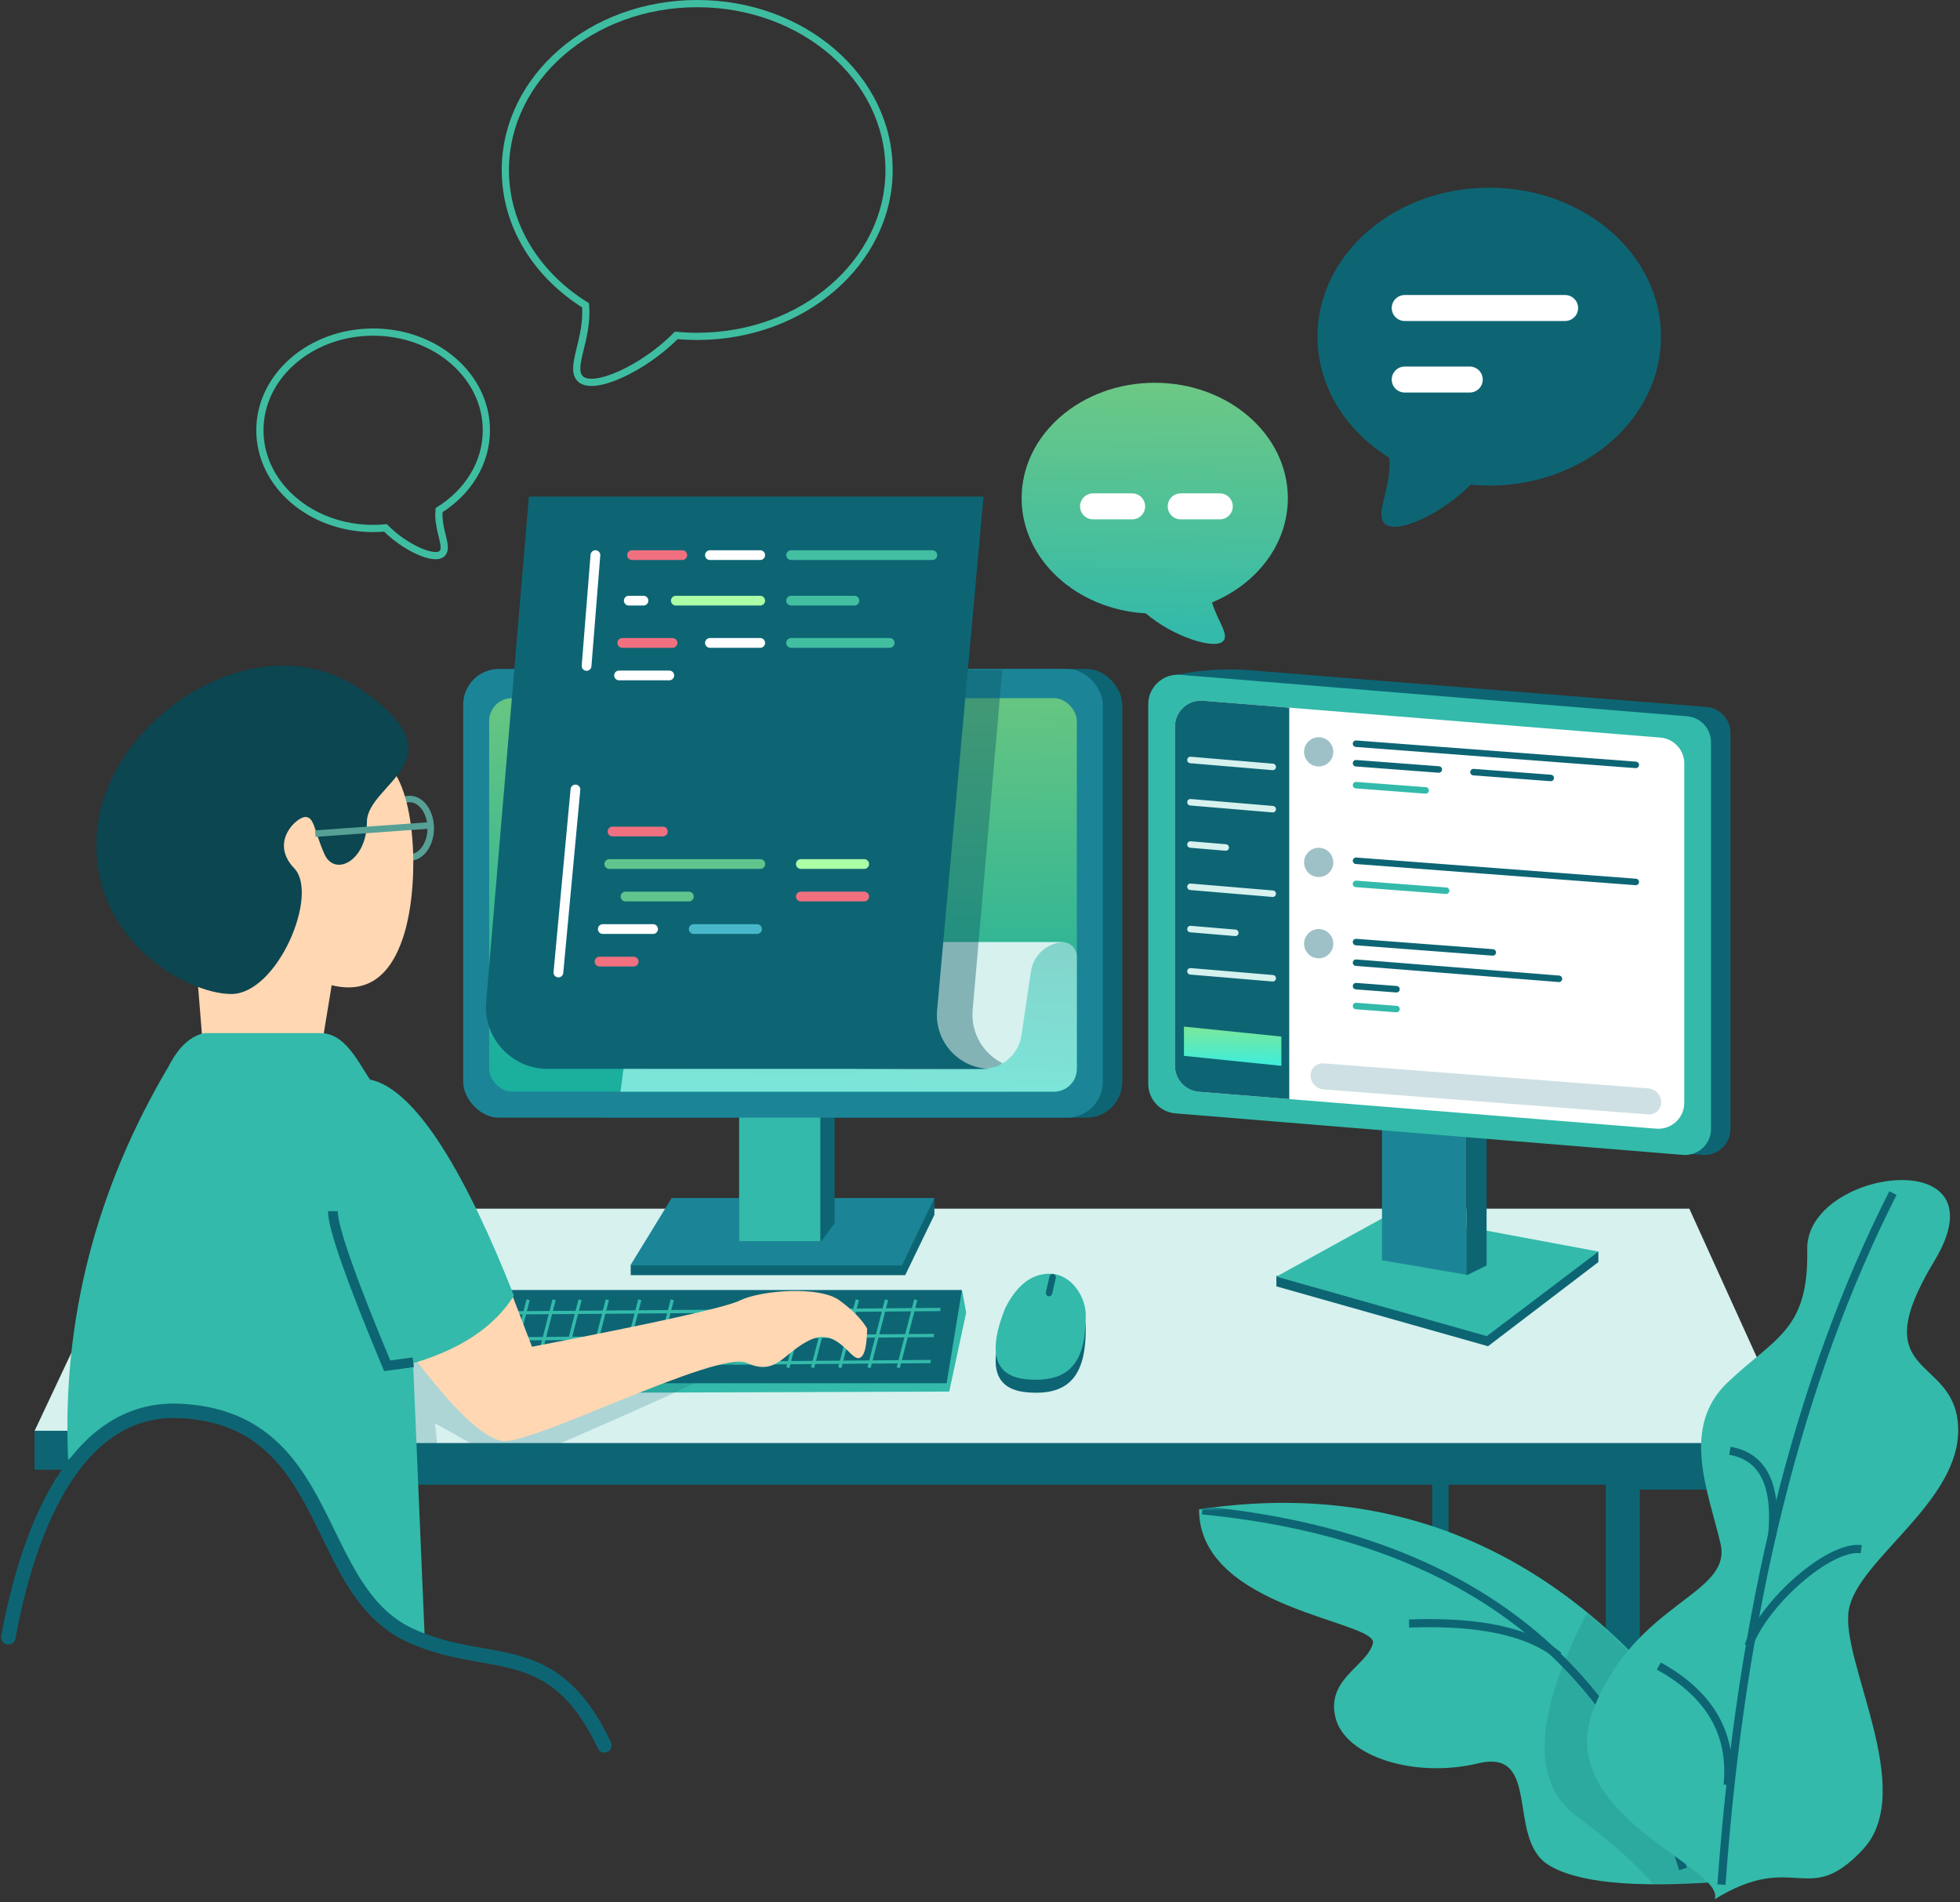 <?xml version="1.0" encoding="UTF-8"?>
<svg width="543px" height="527px" viewBox="0 0 543 527" version="1.1" xmlns="http://www.w3.org/2000/svg" xmlns:xlink="http://www.w3.org/1999/xlink">
    <rect x="0" y="0" width="543" height="527" fill="#333333" stroke="none"/>
    <!-- Generator: sketchtool 49 (51002) - http://www.bohemiancoding.com/sketch -->
    <title>C191F6E4-1807-4882-8FE7-745B87042357@3x</title>
    <desc>Created with sketchtool.</desc>
    <defs>
        <linearGradient x1="51.402%" y1="-28.175%" x2="53.153%" y2="92.811%" id="linearGradient-1">
            <stop stop-color="#7ECC79" offset="0%"></stop>
            <stop stop-color="#1BAF9D" offset="100%"></stop>
        </linearGradient>
        <linearGradient x1="65.41%" y1="0%" x2="56.416%" y2="100%" id="linearGradient-2">
            <stop stop-color="#83D4CB" offset="0%"></stop>
            <stop stop-color="#7CE5D9" offset="100%"></stop>
        </linearGradient>
        <linearGradient x1="52.075%" y1="-28.175%" x2="48.15%" y2="92.933%" id="linearGradient-3">
            <stop stop-color="#8CE686" offset="0%"></stop>
            <stop stop-color="#41EDD9" offset="100%"></stop>
        </linearGradient>
        <linearGradient x1="51.402%" y1="-28.175%" x2="48.751%" y2="92.933%" id="linearGradient-4">
            <stop stop-color="#7ECC79" offset="0%"></stop>
            <stop stop-color="#33BAAA" offset="100%"></stop>
        </linearGradient>
        <path d="M132.606,55.711 C96.715,12.157 52.573,-5.697 0.18,2.149 C0.18,29.98 49.986,33.048 48.354,39.285 C46.722,45.522 35.294,49.174 37.993,59.899 C40.692,70.624 59.866,76.752 77.509,72.518 C95.153,68.283 85.266,93.294 96.925,100.615 C104.698,105.495 120.312,107.077 143.766,105.36 L132.606,55.711 Z" id="path-5"></path>
    </defs>
    <g id="Messaging" stroke="none" stroke-width="1" fill="none" fill-rule="evenodd">
        <g transform="translate(-793, -2798)" id="Integration">
            <g transform="translate(0, 2672)">
                <g id="Development" transform="translate(795, 127)">
                    <path d="M7.57,395.173 L7.57,406.16 L17.229,406.16 C27.726,393.712 32.975,387.488 32.975,387.488 C32.975,387.488 45.295,387.488 69.935,387.488 L93.824,410.325 L394.782,410.325 L394.782,461.19 L399.311,459.031 L399.311,410.325 L442.874,410.325 L442.874,495.915 L452.282,488.484 L452.282,411.684 L494.742,411.684 L494.742,394.568 L32.975,377.841 L7.57,395.173 Z" id="Path-22" fill="#0D6574"></path>
                    <g id="Group-9" transform="translate(7.598, 183.419)">
                        <path d="M487.908,215.354 L458.417,150.435 L28.958,150.435 L0,211.96 L18.359,211.96 C27.618,207.741 34.026,205.632 37.584,205.632 C45.919,205.632 56.534,208.873 69.429,215.354 L487.908,215.354 Z" id="Path-8" fill="#D6F1EE"></path>
                        <polygon id="Path-21" fill="#0D6574" points="433.219 162.32 344.018 169.054 344.018 171.955 402.642 188.538 433.219 165.222"></polygon>
                        <polygon id="Path-21-Copy" fill="#33BAAA" points="376.009 151.634 344.018 169.253 402.304 185.739 433.245 162.308"></polygon>
                        <polygon id="Path-16" fill="#0D6574" points="249.268 147.426 165.128 166.2 165.128 168.856 241.177 168.856 249.268 152.131"></polygon>
                        <polygon id="Path-16-Copy" fill="#1B8597" points="176.467 147.497 165.035 166.153 240.277 166.153 249.253 147.497"></polygon>
                        <rect id="Rectangle-10-Copy" fill="#0D6574" x="148.41" y="0.901" width="152.907" height="124.312" rx="9.9"></rect>
                        <polygon id="Rectangle-12" fill="#0D6574" points="195.181 116.204 221.614 116.94 221.614 154.463 217.96 159.443 195.181 159.443"></polygon>
                        <rect id="Rectangle-12-Copy" fill="#33BAAA" x="195.181" y="116.204" width="22.486" height="43.239"></rect>
                        <rect id="Rectangle-10-Copy-2" fill="#1B8597" x="118.728" y="0.901" width="177.192" height="124.312" rx="9.9"></rect>
                        <rect id="Rectangle-10" fill="url(#linearGradient-1)" x="125.923" y="9.008" width="162.801" height="108.998" rx="6.3"></rect>
                        <path d="M173.242,76.573 L284.724,76.573 C286.933,76.573 288.724,78.364 288.724,80.573 L288.724,111.706 C288.724,115.185 285.903,118.006 282.424,118.006 L162.306,118.006 L166.995,82.058 C167.405,78.92 170.078,76.573 173.242,76.573 Z" id="Rectangle-10-Copy-3" fill="url(#linearGradient-2)"></path>
                        <polygon id="Path-9" fill="#33BAAA" points="138.163 201.501 253.375 201.094 258.066 179.245 256.995 173.277 120.527 175.658"></polygon>
                        <polygon id="Path-9-Copy" fill="#0D6574" points="136.364 198.799 252.664 198.799 256.9 172.955 118.728 172.955"></polygon>
                        <path d="M123.225,179.367 L250.936,178.36" id="Path-11" stroke="#33BAAA" stroke-width="0.9"></path>
                        <path d="M121.426,186.574 L249.137,185.567" id="Path-11-Copy" stroke="#33BAAA" stroke-width="0.9"></path>
                        <path d="M120.527,193.78 L248.238,192.773" id="Path-11-Copy-2" stroke="#33BAAA" stroke-width="0.9"></path>
                        <path d="M244.106,175.658 L239.254,194.482" id="Path-12" stroke="#33BAAA" stroke-width="0.9"></path>
                        <path d="M236.011,175.658 L231.159,194.482" id="Path-12-Copy" stroke="#33BAAA" stroke-width="0.9"></path>
                        <path d="M227.916,175.658 L223.064,194.482" id="Path-12-Copy-2" stroke="#33BAAA" stroke-width="0.9"></path>
                        <path d="M220.366,175.658 L215.514,194.482" id="Path-12-Copy-3" stroke="#33BAAA" stroke-width="0.9"></path>
                        <path d="M213.525,175.658 L208.673,194.482" id="Path-12-Copy-4" stroke="#33BAAA" stroke-width="0.9"></path>
                        <path d="M158.658,175.658 L153.806,194.482" id="Path-12-Copy-5" stroke="#33BAAA" stroke-width="0.9"></path>
                        <path d="M167.653,175.658 L162.801,194.482" id="Path-12-Copy-10" stroke="#33BAAA" stroke-width="0.9"></path>
                        <path d="M176.647,175.658 L171.795,194.482" id="Path-12-Copy-11" stroke="#33BAAA" stroke-width="0.9"></path>
                        <path d="M151.108,175.658 L146.256,194.482" id="Path-12-Copy-6" stroke="#33BAAA" stroke-width="0.9"></path>
                        <path d="M143.912,175.658 L139.06,194.482" id="Path-12-Copy-7" stroke="#33BAAA" stroke-width="0.9"></path>
                        <path d="M136.717,175.658 L131.865,194.482" id="Path-12-Copy-8" stroke="#33BAAA" stroke-width="0.9"></path>
                        <path d="M129.521,175.658 L124.669,194.482" id="Path-12-Copy-9" stroke="#33BAAA" stroke-width="0.9"></path>
                        <g id="Group-11" transform="translate(8.391, 0)">
                            <ellipse id="Oval-4" stroke="#56A096" stroke-width="1.8" cx="95.495" cy="45.04" rx="5.846" ry="8.107"></ellipse>
                            <path d="M36.194,80.297 L39.063,115.859 L69.137,117.584 L73.896,88.525 C83.336,90.842 89.911,86.492 93.623,75.472 C99.19,58.944 96.908,25.648 85.016,25.648 C77.087,25.648 63.441,27.461 44.075,31.087 L36.194,80.297 Z" id="Path-3" fill="#FFD7B3"></path>
                            <path d="M66.587,41.918 C64.219,41.918 56.567,48.869 63.531,56.136 C70.496,63.403 58.871,90.957 46.083,90.957 C33.294,90.957 5.399,74.891 9.02,44.537 C12.641,14.183 53.467,-12.924 81.996,6.604 C110.524,26.132 83.661,32.525 83.661,43.301 C83.661,54.076 74.736,58.662 71.866,52.141 C68.995,45.62 69.131,41.918 66.587,41.918 Z" id="Path-2" fill="#0B4651"></path>
                            <path d="M69.375,46.523 L101.391,44.224" id="Path-4" stroke="#56A096" stroke-width="1.8"></path>
                            <path d="M104.262,226.193 L102.532,209.913 L123.197,221.454 C169.132,201.879 192.326,190.886 192.777,188.476 C193.228,186.066 170.501,189.895 124.594,199.964 L93.239,183.151 L87.486,195.581 L96.365,226.193 L104.262,226.193 Z" id="Path-30" fill="#0D6574" opacity="0.2"></path>
                            <path d="M123.364,172.955 L129.394,188.681 C163.808,182.064 183.015,177.788 187.015,175.855 C193.015,172.955 209.156,171.804 214.615,175.855 C218.254,178.556 220.795,181.148 222.237,183.629 C222.175,189.101 221.346,191.838 219.749,191.838 C217.355,191.838 213.751,183.255 206.314,186.858 C198.877,190.462 197.183,196.853 188.926,193.178 C180.67,189.503 128.845,216.249 120.99,214.775 C115.753,213.792 107.705,206.146 96.845,191.838 L123.364,172.955 Z" id="Path-6" fill="#FFD7B3"></path>
                            <path d="M28.764,110.93 C31.447,105.682 34.73,102.636 38.613,101.791 C55.35,101.791 64.161,101.791 70.803,101.791 C77.445,101.791 80.957,109.292 84.514,114.671 C97.466,117.291 111.506,141.826 124.388,174.517 C119.033,183.096 109.72,189.344 96.447,193.263 L99.682,269.425 C89.094,270.582 79.467,260.666 70.803,239.676 C57.807,208.192 28.764,196.501 0.89,219.996 C-0.856,181.604 8.435,145.249 28.764,110.93 Z" id="Path-5" fill="#33BAAA"></path>
                            <path d="M96.503,192.972 L89.276,193.96 C79.245,169.968 74.23,155.689 74.23,151.122" id="Path-7" stroke="#0D6574" stroke-width="2.7"></path>
                        </g>
                    </g>
                    <path d="M276.43,365.135 C271.587,377.309 273.524,383.829 282.24,384.693 C295.314,385.99 298.804,378.707 298.804,366.978 C298.804,361.973 294.891,355.474 288.734,355.474 C283.732,355.474 279.631,358.694 276.43,365.135 Z" id="Path-10" fill="#0D6574"></path>
                    <path d="M276.43,361.531 C271.587,373.706 273.524,380.226 282.24,381.09 C295.314,382.387 298.804,375.104 298.804,363.374 C298.804,358.37 294.891,351.87 288.734,351.87 C283.732,351.87 279.631,355.091 276.43,361.531 Z" id="Path-10-Copy" fill="#33BAAA"></path>
                    <rect id="Rectangle-9" fill="#0D6574" transform="translate(289.126, 355.023) rotate(13) translate(-289.126, -355.023) " x="288.227" y="351.87" width="1.799" height="6.306" rx="0.899"></rect>
                    <path d="M268.728,295.008 L269.911,295.051 C275.409,295.25 280.178,291.285 280.986,285.844 L283.616,268.124 C284.309,263.459 288.314,260.005 293.03,260.005 L253.47,260.005 L251.427,289.598 L268.728,295.008 Z" id="Path-13" fill="#D6F1EE"></path>
                    <path d="M275.669,184.564 L267.464,278.818 C266.913,285.142 270.365,290.891 275.717,293.556 C274.589,294.516 272.674,294.852 270.597,295.119 C269.212,295.297 257.753,295.297 236.22,295.119 C228.415,295.119 221.603,289.825 219.665,282.253 L194.664,184.564 L275.669,184.564 Z" id="Rectangle-11-Copy" fill="#0C5663" opacity="0.4"></path>
                    <path d="M144.532,136.577 L270.468,136.577 L257.62,278.848 C256.878,287.059 262.934,294.317 271.146,295.059 C271.592,295.099 272.04,295.119 272.489,295.119 L149.72,295.119 C140.276,295.119 132.62,287.464 132.62,278.019 C132.62,277.538 132.64,277.057 132.681,276.577 L144.532,136.577 Z" id="Rectangle-11" fill="#0D6574"></path>
                    <path d="M162.954,152.791 L160.505,183.487" id="Path-14" stroke="#FFFFFF" stroke-width="2.7" stroke-linecap="round" stroke-linejoin="round"></path>
                    <path d="M157.421,217.713 L152.7,268.422" id="Path-14-Copy" stroke="#FFFFFF" stroke-width="2.7" stroke-linecap="round" stroke-linejoin="round"></path>
                    <path d="M173.097,152.791 L187.021,152.791" id="Path-15" stroke="#F0707F" stroke-width="2.7" stroke-linecap="round" stroke-linejoin="round"></path>
                    <path d="M172.197,165.403 L176.27,165.403" id="Path-15-Copy-3" stroke="#FFFFFF" stroke-width="2.7" stroke-linecap="round" stroke-linejoin="round"></path>
                    <path d="M194.684,152.791 L208.608,152.791" id="Path-15-Copy" stroke="#FFFFFF" stroke-width="2.7" stroke-linecap="round" stroke-linejoin="round"></path>
                    <path d="M185.235,165.403 L208.608,165.403" id="Path-15-Copy-4" stroke="#ABFFA6" stroke-width="2.7" stroke-linecap="round" stroke-linejoin="round"></path>
                    <path d="M217.17,152.791 L256.299,152.791" id="Path-15-Copy-2" stroke="#42BEA0" stroke-width="2.7" stroke-linecap="round" stroke-linejoin="round"></path>
                    <path d="M217.17,165.403 L234.715,165.403" id="Path-15-Copy-5" stroke="#42BEA0" stroke-width="2.7" stroke-linecap="round" stroke-linejoin="round"></path>
                    <path d="M170.399,177.113 L184.323,177.113" id="Path-15-Copy-11" stroke="#F0707F" stroke-width="2.7" stroke-linecap="round" stroke-linejoin="round"></path>
                    <path d="M194.684,177.113 L208.608,177.113" id="Path-15-Copy-10" stroke="#FFFFFF" stroke-width="2.7" stroke-linecap="round" stroke-linejoin="round"></path>
                    <path d="M217.17,177.113 L244.472,177.113" id="Path-15-Copy-9" stroke="#42BEA0" stroke-width="2.7" stroke-linecap="round" stroke-linejoin="round"></path>
                    <path d="M169.499,186.121 L183.423,186.121" id="Path-15-Copy-14" stroke="#FFFFFF" stroke-width="2.7" stroke-linecap="round" stroke-linejoin="round"></path>
                    <path d="M167.7,229.36 L181.625,229.36" id="Path-15-Copy-17" stroke="#F0707F" stroke-width="2.7" stroke-linecap="round" stroke-linejoin="round"></path>
                    <path d="M194.684,186.121 L233.812,186.121" id="Path-15-Copy-12" stroke="#0D6574" stroke-width="2.7" stroke-linecap="round" stroke-linejoin="round"></path>
                    <path d="M166.801,238.368 L208.628,238.368" id="Path-15-Copy-22" stroke="#60C58D" stroke-width="2.7" stroke-linecap="round" stroke-linejoin="round"></path>
                    <path d="M219.868,238.368 L237.413,238.368" id="Path-15-Copy-20" stroke="#ABFFA6" stroke-width="2.7" stroke-linecap="round" stroke-linejoin="round"></path>
                    <path d="M171.298,247.377 L188.843,247.377" id="Path-15-Copy-24" stroke="#60C58D" stroke-width="2.7" stroke-linecap="round" stroke-linejoin="round"></path>
                    <path d="M219.868,247.377 L237.413,247.377" id="Path-15-Copy-23" stroke="#F0707F" stroke-width="2.7" stroke-linecap="round" stroke-linejoin="round"></path>
                    <path d="M165.002,256.385 L178.926,256.385" id="Path-15-Copy-28" stroke="#FFFFFF" stroke-width="2.7" stroke-linecap="round" stroke-linejoin="round"></path>
                    <path d="M190.186,256.385 L207.732,256.385" id="Path-15-Copy-27" stroke="#48B7CA" stroke-width="2.7" stroke-linecap="round" stroke-linejoin="round"></path>
                    <path d="M164.102,265.393 L173.557,265.393" id="Path-15-Copy-31" stroke="#F0707F" stroke-width="2.7" stroke-linecap="round" stroke-linejoin="round"></path>
                    <path d="M189.287,265.393 L206.832,265.393" id="Path-15-Copy-30" stroke="#0D6574" stroke-width="2.7" stroke-linecap="round" stroke-linejoin="round"></path>
                    <path d="M0.315,452.611 C5.479,424.281 18.324,388.531 47.738,389.878 C90.707,391.846 83.989,439.175 111.468,451.969 C133.482,462.219 150.979,451.969 165.461,482.54" id="Path-17" stroke="#0D6574" stroke-width="4" stroke-linecap="round" stroke-linejoin="round"></path>
                    <path d="" id="Path-18" stroke="#979797" stroke-width="0.9"></path>
                    <path d="M320.363,186.78 L321.555,186.49 C329.006,184.679 336.698,184.07 344.341,184.685 L470.79,194.869 C474.531,195.171 477.412,198.294 477.412,202.046 L477.412,311.775 C477.412,315.751 474.189,318.975 470.212,318.975 C470.016,318.975 469.82,318.967 469.625,318.951 L328.056,307.366 C324.346,307.062 321.479,303.981 321.444,300.258 L320.363,186.78 Z" id="Rectangle-13-Copy-2" fill="#0D6574"></path>
                    <polygon id="Rectangle-16" fill="#1B8597" points="380.87 303.227 404.256 303.227 404.256 352.157 380.87 348.14"></polygon>
                    <polygon id="Rectangle-16-Copy" fill="#0D6574" points="409.847 301.664 404.256 300.524 404.256 352.352 409.847 349.588"></polygon>
                    <path d="M324.978,185.946 L465.403,197.438 C469.139,197.743 472.016,200.865 472.016,204.614 L472.016,311.775 C472.016,315.751 468.792,318.975 464.816,318.975 C464.62,318.975 464.424,318.967 464.228,318.951 L323.641,307.446 C319.386,307.098 316.11,303.543 316.11,299.274 L316.11,194.119 C316.11,189.59 319.781,185.919 324.31,185.919 C324.533,185.919 324.756,185.928 324.978,185.946 Z" id="Rectangle-13" fill="#33BAAA"></path>
                    <path d="M331.288,193.123 L457.995,203.339 C461.735,203.64 464.616,206.763 464.616,210.515 L464.616,304.509 C464.616,308.486 461.393,311.709 457.416,311.709 C457.223,311.709 457.03,311.701 456.838,311.686 L330.13,301.47 C326.39,301.169 323.509,298.046 323.509,294.293 L323.509,200.3 C323.509,196.323 326.733,193.1 330.709,193.1 C330.902,193.1 331.095,193.107 331.288,193.123 Z" id="Rectangle-13-Copy" fill="#FFFFFF"></path>
                    <path d="M331.288,193.123 L355.177,195.049 L355.178,303.49 L330.13,301.47 C326.39,301.169 323.509,298.046 323.509,294.293 L323.509,200.3 C323.509,196.323 326.733,193.1 330.709,193.1 C330.902,193.1 331.095,193.107 331.288,193.123 Z" id="Rectangle-13-Copy-3" fill="#0D6574"></path>
                    <polygon id="Rectangle-14" fill="url(#linearGradient-3)" points="326.004 283.409 352.987 286.172 352.987 294.28 326.004 291.516"></polygon>
                    <path d="M327.803,209.543 L350.596,211.463" id="Path-19" stroke="#D6F1EE" stroke-width="1.8" stroke-linecap="round" stroke-linejoin="round"></path>
                    <path d="M327.803,221.253 L350.596,223.173" id="Path-19-Copy" stroke="#D6F1EE" stroke-width="1.8" stroke-linecap="round" stroke-linejoin="round"></path>
                    <path d="M327.803,232.964 L337.576,233.787" id="Path-19-Copy-2" stroke="#D6F1EE" stroke-width="1.8" stroke-linecap="round" stroke-linejoin="round"></path>
                    <path d="M327.803,244.674 L350.596,246.594" id="Path-19-Copy-3" stroke="#D6F1EE" stroke-width="1.8" stroke-linecap="round" stroke-linejoin="round"></path>
                    <path d="M327.803,256.385 L340.229,257.431" id="Path-19-Copy-4" stroke="#D6F1EE" stroke-width="1.8" stroke-linecap="round" stroke-linejoin="round"></path>
                    <path d="M327.803,268.095 L350.596,270.015" id="Path-19-Copy-5" stroke="#D6F1EE" stroke-width="1.8" stroke-linecap="round" stroke-linejoin="round"></path>
                    <ellipse id="Oval-6" fill="#0D6574" opacity="0.4" cx="363.331" cy="207.29" rx="4.048" ry="4.054"></ellipse>
                    <ellipse id="Oval-6-Copy" fill="#0D6574" opacity="0.4" cx="363.331" cy="237.918" rx="4.048" ry="4.054"></ellipse>
                    <ellipse id="Oval-6-Copy-2" fill="#0D6574" opacity="0.4" cx="363.331" cy="260.438" rx="4.048" ry="4.054"></ellipse>
                    <path d="M373.675,205.038 L451.181,210.905" id="Path-20" stroke="#0D6574" stroke-width="1.8" stroke-linecap="round" stroke-linejoin="round"></path>
                    <path d="M373.675,237.468 L451.181,243.335" id="Path-20-Copy-3" stroke="#0D6574" stroke-width="1.8" stroke-linecap="round" stroke-linejoin="round"></path>
                    <path d="M373.675,259.988 L411.566,262.856" id="Path-20-Copy-5" stroke="#0D6574" stroke-width="1.8" stroke-linecap="round" stroke-linejoin="round"></path>
                    <path d="M373.675,243.872 L398.638,245.762" id="Path-20-Copy-4" stroke="#33BAAA" stroke-width="1.8" stroke-linecap="round" stroke-linejoin="round"></path>
                    <path d="M373.675,265.698 L429.892,270.169" id="Path-20-Copy-7" stroke="#0D6574" stroke-width="1.8" stroke-linecap="round" stroke-linejoin="round"></path>
                    <path d="M373.675,272.202 L384.882,273.051" id="Path-20-Copy-8" stroke="#0D6574" stroke-width="1.8" stroke-linecap="round" stroke-linejoin="round"></path>
                    <path d="M373.675,277.706 L384.882,278.555" id="Path-20-Copy-9" stroke="#33BAAA" stroke-width="1.8" stroke-linecap="round" stroke-linejoin="round"></path>
                    <path d="M373.675,216.518 L392.954,217.977" id="Path-20-Copy-2" stroke="#33BAAA" stroke-width="1.8" stroke-linecap="round" stroke-linejoin="round"></path>
                    <path d="M373.675,210.443 L396.604,212.179 M406.213,212.906 L427.614,214.526" id="Path-20-Copy" stroke="#0D6574" stroke-width="1.8" stroke-linecap="round" stroke-linejoin="round"></path>
                    <path d="M364.675,293.595 L454.63,300.524 C456.658,300.681 458.223,302.371 458.223,304.404 L458.223,304.404 C458.223,306.247 456.729,307.741 454.887,307.741 C454.801,307.741 454.716,307.738 454.63,307.731 L364.675,300.801 C362.648,300.645 361.082,298.954 361.082,296.921 L361.082,296.921 C361.082,295.078 362.576,293.585 364.419,293.585 C364.504,293.585 364.59,293.588 364.675,293.595 Z" id="Rectangle-15" fill="#0D6574" opacity="0.2"></path>
                    <path d="M315.438,168.931 C296.223,167.829 281.031,153.965 281.031,137.023 C281.031,119.362 297.542,105.045 317.909,105.045 C338.275,105.045 354.786,119.362 354.786,137.023 C354.786,149.754 346.208,160.747 333.79,165.893 C335.16,170.793 338.615,174.718 336.886,176.593 C334.502,179.179 322.63,175.168 315.438,168.931 Z" id="Combined-Shape" fill="url(#linearGradient-4)"></path>
                    <path d="M438.283,125.814 C437.535,134.08 442.299,141.09 439.65,143.962 C436.57,147.302 423.956,141.561 415.77,133.281 C414.066,133.441 412.335,133.523 410.582,133.523 C384.303,133.523 363,115.05 363,92.262 C363,69.473 384.303,51 410.582,51 C436.861,51 458.165,69.473 458.165,92.262 C458.165,106.088 450.322,118.327 438.283,125.814 Z" id="Combined-Shape-Copy" fill="#0D6574" transform="translate(410.582, 97.964) scale(-1, 1) translate(-410.582, -97.964) "></path>
                    <path d="M119.636,140.326 C119.142,145.776 122.283,150.398 120.537,152.291 C118.506,154.494 110.189,150.709 104.792,145.249 C103.669,145.355 102.528,145.409 101.372,145.409 C84.046,145.409 70,133.229 70,118.204 C70,103.18 84.046,91 101.372,91 C118.698,91 132.744,103.18 132.744,118.204 C132.744,127.321 127.573,135.39 119.636,140.326 Z" id="Combined-Shape-Copy-2" stroke="#3FBDA1" stroke-width="2"></path>
                    <path d="M222.1,83.575 C221.264,92.809 226.585,100.641 223.627,103.849 C220.186,107.58 206.094,101.167 196.95,91.917 C195.047,92.095 193.113,92.187 191.155,92.187 C161.798,92.187 138,71.55 138,46.094 C138,20.637 161.798,0 191.155,0 C220.511,0 244.309,20.637 244.309,46.094 C244.309,61.54 235.548,75.211 222.1,83.575 Z" id="Combined-Shape-Copy-4" stroke="#3FBDA1" stroke-width="2" transform="translate(191.155, 52.464) scale(-1, 1) translate(-191.155, -52.464) "></path>
                    <path d="M387.166,84.33 L431.601,84.33" id="Path-24" stroke="#FFFFFF" stroke-width="7.2" stroke-linecap="round" stroke-linejoin="round"></path>
                    <path d="M387.166,104.148 L405.178,104.148" id="Path-24-Copy" stroke="#FFFFFF" stroke-width="7.2" stroke-linecap="round" stroke-linejoin="round"></path>
                    <path d="M300.819,139.279 L311.65,139.279" id="Path-24-Copy-2" stroke="#FFFFFF" stroke-width="7.2" stroke-linecap="round" stroke-linejoin="round"></path>
                    <path d="M325.104,139.279 L335.935,139.279" id="Path-24-Copy-3" stroke="#FFFFFF" stroke-width="7.2" stroke-linecap="round" stroke-linejoin="round"></path>
                    <g id="Group" transform="translate(330, 415)">
                        <mask id="mask-6" fill="white">
                            <use xlink:href="#path-5"></use>
                        </mask>
                        <use id="Path-25" fill="#33BAAA" xlink:href="#path-5"></use>
                        <path d="M1.053,2.421 C71.664,9.342 116.069,42.46 134.268,101.775" id="Path-27" stroke="#0D6574" stroke-width="2.25" mask="url(#mask-6)"></path>
                        <path d="M58.37,33.773 C77.902,33.047 91.734,36.052 99.866,42.787" id="Path-28" stroke="#0D6574" stroke-width="2.25" mask="url(#mask-6)"></path>
                        <path d="M110.594,25.43 C93.201,56.617 91.277,77.203 104.822,87.188 C118.366,97.172 127.776,106.553 133.052,115.331 C150.126,115.331 158.663,115.331 158.663,115.331 C158.663,115.331 156.333,94.049 151.673,51.483 L110.594,25.43 Z" id="Path-26" fill="#0C5663" opacity="0.4" mask="url(#mask-6)"></path>
                    </g>
                    <g id="Group-10" transform="translate(501.174, 425.844) rotate(20) translate(-501.174, -425.844) translate(458.174, 322.344)">
                        <path d="M50.521,206.471 C50.521,196.933 0.008,200.156 0.971,168.143 C1.935,136.129 26.45,125.633 18.294,113.221 C10.138,100.81 -3.131,86.82 4.961,70.615 C13.052,54.409 21.144,49.415 13.052,28.529 C4.961,7.642 54.726,-18.448 47.238,19.517 C39.749,57.481 61.55,41.52 69.226,60.603 C76.902,79.687 55.616,104.263 58.018,118.353 C60.421,132.443 93.2,158.873 84.372,179.522 C75.545,200.172 66.763,185.932 50.521,206.471 Z" id="Path-53" fill="#33BAAA" fill-rule="nonzero"></path>
                        <path d="M50.912,201.997 C30.023,128.797 23.06,63.373 30.023,5.725" id="Path-54" stroke="#0D6574" stroke-width="2.25"></path>
                        <path d="M35.334,137.25 C35.215,124.842 46.68,103.39 55.508,101.429" id="Path-55" stroke="#0D6574" stroke-width="2.25"></path>
                        <path d="M31.073,106.477 C27.559,92.671 21.201,86.602 12,88.27" id="Path-57" stroke="#0D6574" stroke-width="2.25"></path>
                        <path d="M43.073,175.477 C39.559,161.671 29.83,153.526 13.888,151.043" id="Path-57-Copy" stroke="#0D6574" stroke-width="2.25"></path>
                    </g>
                </g>
            </g>
        </g>
    </g>
</svg>